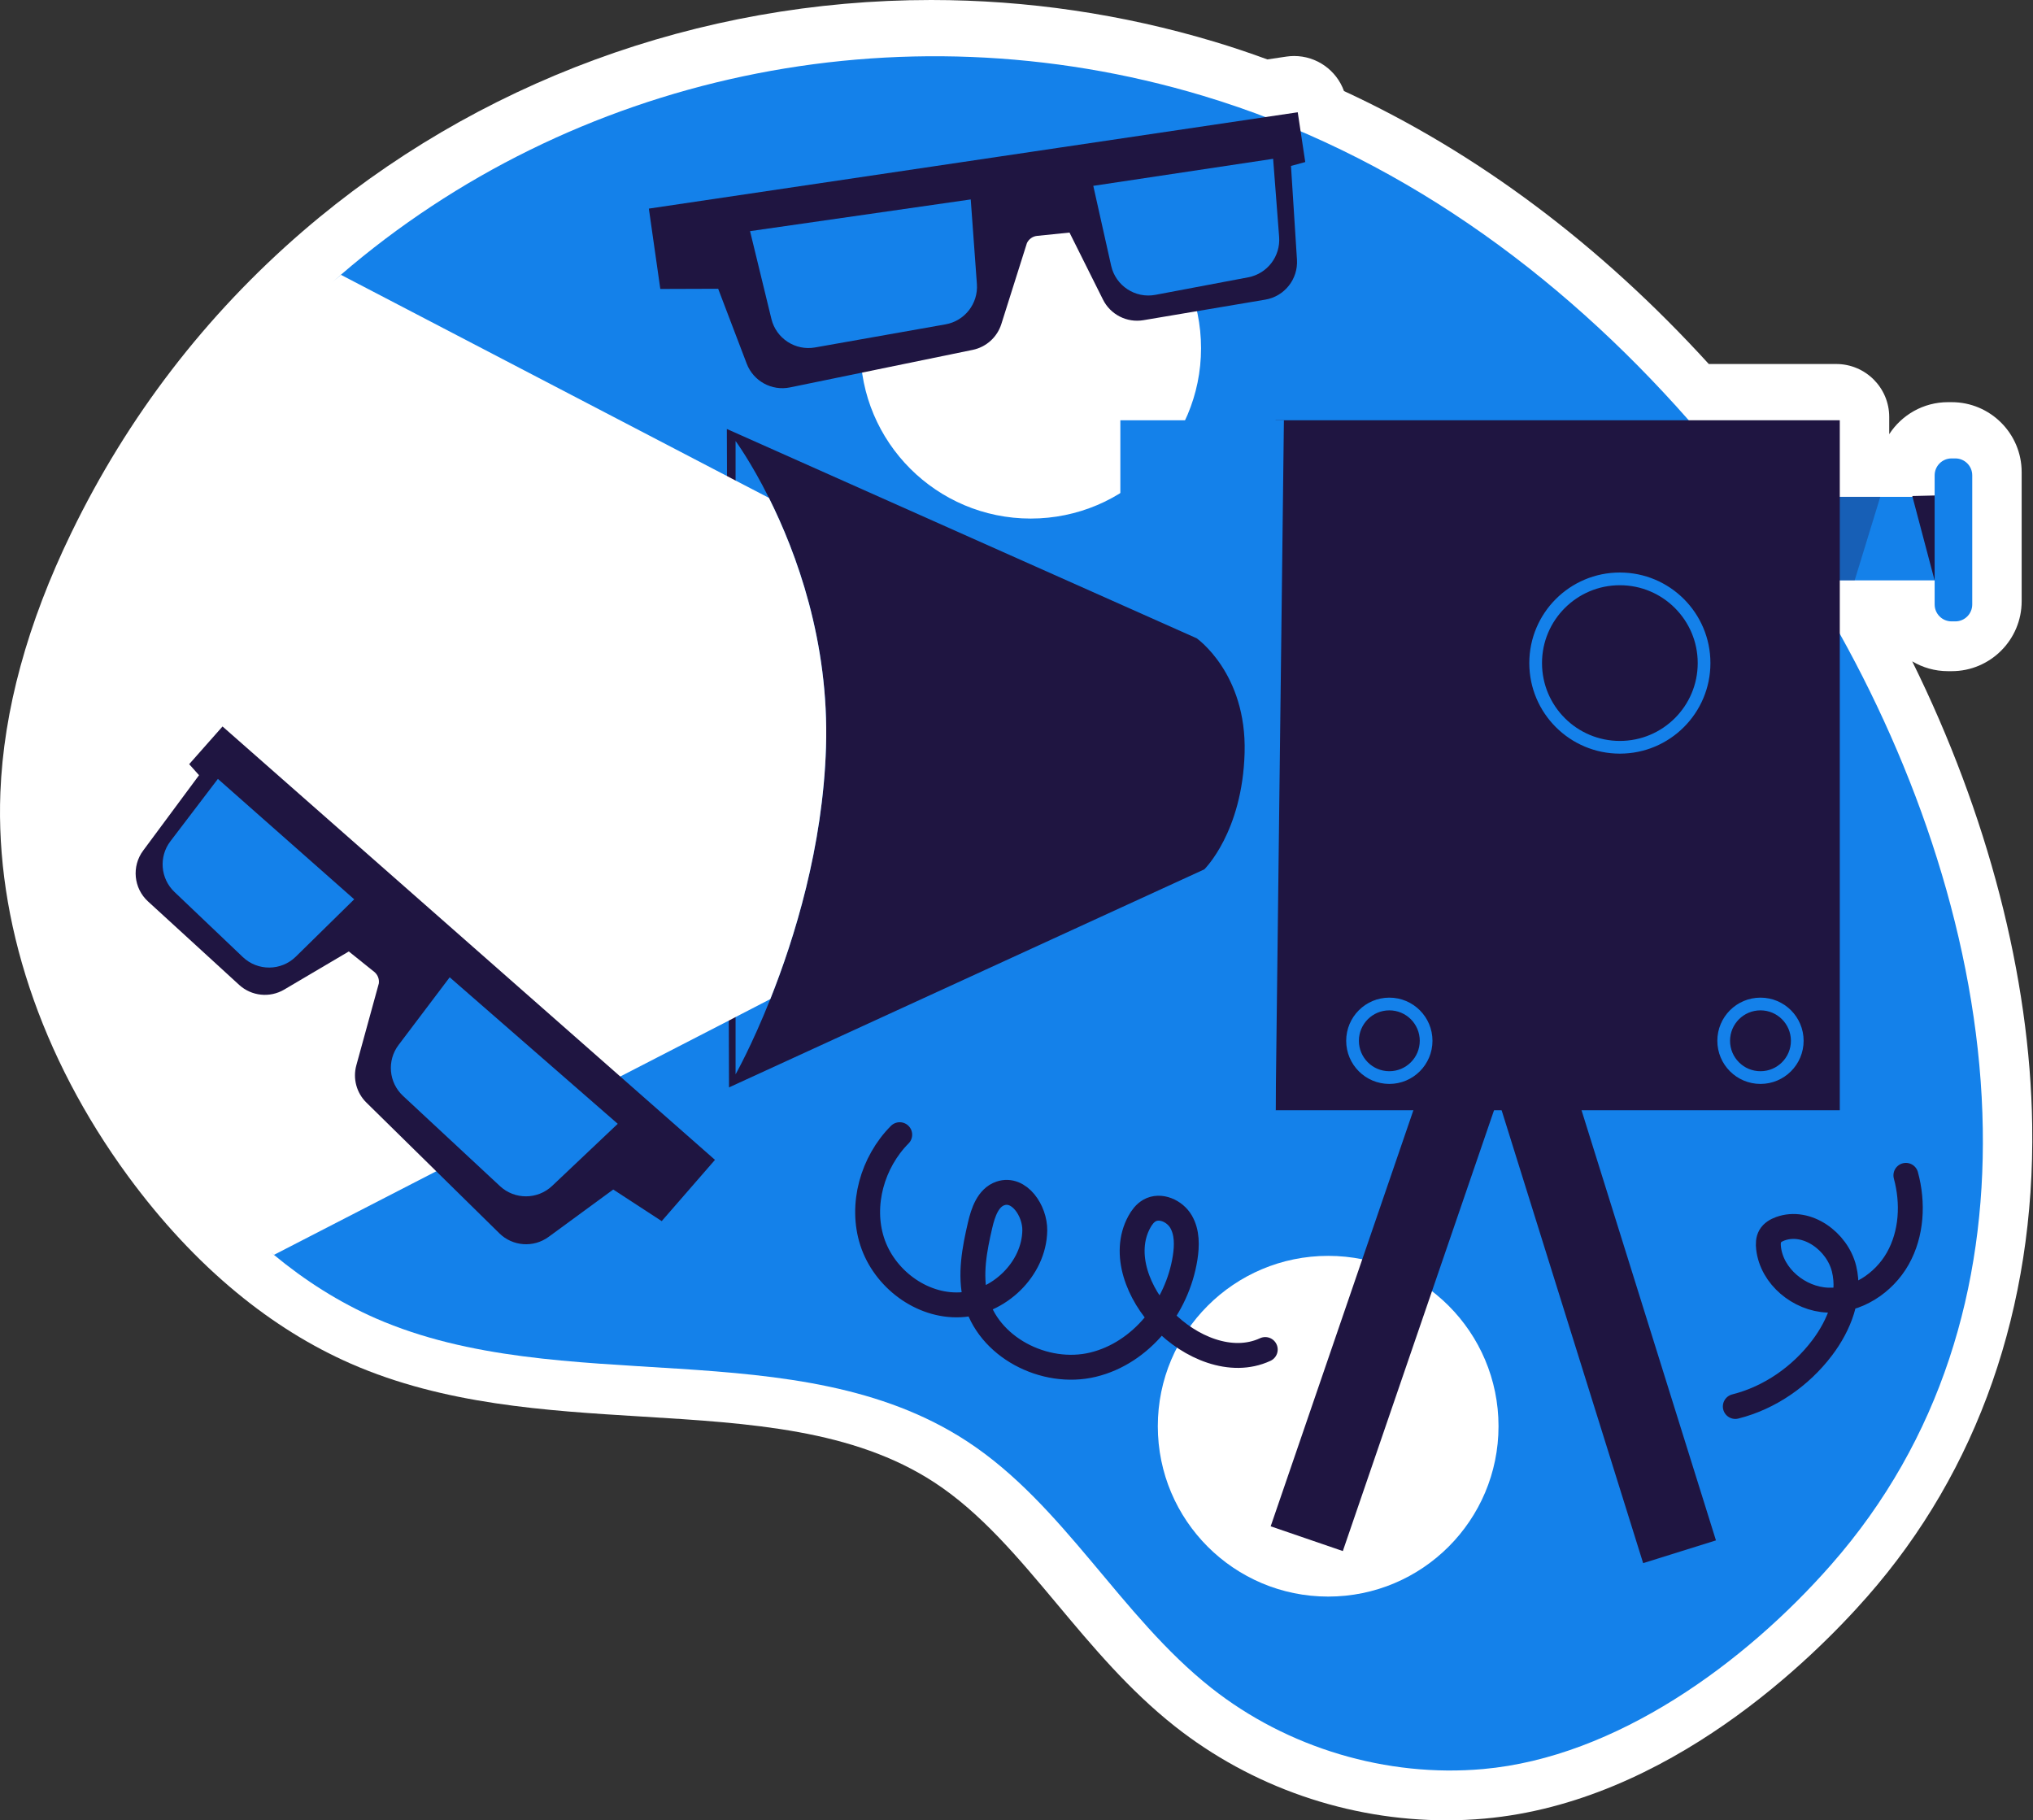 <svg width="258" height="231" viewBox="0 0 258 231" fill="none" xmlns="http://www.w3.org/2000/svg">
<rect x="0" y="0" width="258" height="231" fill="#333333" stroke="none"/>
<path d="M183.577 231C171.068 231 158.815 226.757 149.072 219.052C143.269 214.463 138.633 208.921 134.15 203.562C129.16 197.598 124.448 191.964 118.58 188.125C108.294 181.406 95.29 180.61 81.52 179.768C69.158 179.012 56.375 178.23 44.542 173.061C39.47 170.84 34.585 167.799 30.019 164.021C25.096 159.966 20.453 154.985 16.228 149.226C5.155 134.111 -0.589 116.838 0.048 100.584C0.45 90.178 3.478 79.085 9.049 67.618C16.191 52.884 26.068 40.013 38.404 29.367C60.377 10.428 88.701 0 118.159 0C130.316 0 142.416 1.782 154.122 5.296C156.301 5.95 158.51 6.688 160.835 7.54L163.242 7.182C163.577 7.132 163.91 7.108 164.238 7.108C167.075 7.108 169.608 8.904 170.56 11.554C187.442 19.357 202.99 30.99 216.856 46.193H233.025C236.741 46.193 239.754 49.205 239.754 52.921V55.098C241.337 52.655 244.087 51.036 247.209 51.036H247.685C252.579 51.036 256.561 55.017 256.561 59.912V76.297C256.561 81.191 252.58 85.173 247.685 85.173H247.209C245.552 85.173 244.001 84.717 242.672 83.924C252.247 103.313 257.613 123.933 257.898 142.743C258.26 165.922 251.02 186.628 236.961 202.618C230.137 210.389 211.736 228.697 188.381 230.786C186.797 230.927 185.181 231 183.579 231C183.579 231 183.578 231 183.577 231Z" fill="white"/>
<path d="M251.627 143.254C251.938 163.221 246.39 182.633 232.364 198.585C221.417 211.052 205.072 222.988 188.238 224.494C175.989 225.593 163.36 221.822 153.702 214.185C142.158 205.056 135.036 190.962 122.719 182.904C101.124 168.796 71.322 177.627 47.692 167.304C43.012 165.256 38.698 162.502 34.765 159.247C29.99 155.313 48.112 141.191 44.45 136.2C35.049 123.367 48.025 113.16 48.649 97.263C49.056 86.722 49.763 73.165 54.375 63.67C61.279 49.427 31.97 44.61 43.256 34.871C72.53 9.64 113.78 0.483 152.644 12.149C177.006 19.461 197.692 34.464 214.31 53.333C215.585 54.757 216.819 56.208 218.04 57.687C220.577 60.766 223.032 64.022 225.392 67.426C226.803 69.447 228.173 71.536 229.502 73.653C230.872 75.863 232.202 78.116 233.477 80.422C244.153 99.575 251.301 121.726 251.627 143.254Z" fill="#1481EA"/>
<path d="M168.552 202.609C180.492 202.609 190.171 192.93 190.171 180.99C190.171 169.05 180.492 159.371 168.552 159.371C156.612 159.371 146.933 169.05 146.933 180.99C146.933 192.93 156.612 202.609 168.552 202.609Z" fill="white"/>
<path d="M130.801 65.806C142.741 65.806 152.42 56.127 152.42 44.187C152.42 32.247 142.741 22.567 130.801 22.567C118.861 22.567 109.182 32.247 109.182 44.187C109.182 56.127 118.861 65.806 130.801 65.806Z" fill="white"/>
<path d="M246.974 63.051H225.389V73.649H246.974V63.051Z" fill="#1481EA"/>
<path d="M248.143 78.855H247.666C246.48 78.855 245.518 77.893 245.518 76.707V60.322C245.518 59.136 246.48 58.174 247.666 58.174H248.143C249.329 58.174 250.29 59.136 250.29 60.322V76.707C250.29 77.893 249.329 78.855 248.143 78.855Z" fill="#1481EA"/>
<path opacity="0.31" d="M238.619 63.051L235.368 73.649H232.247L231.581 63.051H238.619Z" fill="#1F1541"/>
<path d="M245.517 62.877V73.667L242.681 62.946C242.681 62.946 245.655 62.877 245.517 62.877Z" fill="#1F1541"/>
<path d="M165.835 195.262L190.32 123.882L213.145 196.922" stroke="#1F1541" stroke-width="9.68" stroke-miterlimit="10"/>
<path d="M233.48 53.331H161.881V140.892H233.48V53.331Z" fill="#1F1541"/>
<path d="M162.936 53.331L161.88 140.892H142.179V53.331H162.936Z" fill="#1481EA"/>
<path d="M92.241 54.438L151.862 80.998C151.862 80.998 158.226 85.425 157.949 95.523C157.673 105.622 152.831 110.325 152.831 110.325L92.517 137.992L92.241 54.438Z" fill="#1F1541"/>
<path d="M104.825 94.827C104.431 107.483 100.823 119.082 97.757 126.786C95.397 132.714 93.349 136.336 93.349 136.336V55.964C93.349 55.964 95.288 58.595 97.581 63.18C101.027 70.071 105.245 81.371 104.825 94.827Z" fill="#1481EA"/>
<path d="M104.825 94.827C104.432 107.483 100.823 119.082 97.758 126.786L93.349 129.065L92.494 129.513L34.762 159.247C29.988 155.313 25.769 150.647 22.106 145.655C12.706 132.822 6.601 117.155 7.225 101.257C7.632 90.717 10.942 80.462 15.554 70.967C22.459 56.724 31.968 44.61 43.254 34.87L92.264 60.413L93.349 60.983L97.581 63.18C101.027 70.071 105.246 81.371 104.825 94.827Z" fill="white"/>
<path d="M205.57 94.832C211.472 94.832 216.257 90.047 216.257 84.146C216.257 78.244 211.472 73.46 205.57 73.46C199.669 73.46 194.884 78.244 194.884 84.146C194.884 90.047 199.669 94.832 205.57 94.832Z" stroke="#1481EA" stroke-width="1.613" stroke-miterlimit="10"/>
<path d="M176.314 136.746C178.892 136.746 180.983 134.656 180.983 132.078C180.983 129.499 178.892 127.409 176.314 127.409C173.736 127.409 171.646 129.499 171.646 132.078C171.646 134.656 173.736 136.746 176.314 136.746Z" stroke="#1481EA" stroke-width="1.613" stroke-miterlimit="10"/>
<path d="M223.415 136.746C225.994 136.746 228.084 134.656 228.084 132.078C228.084 129.499 225.994 127.409 223.415 127.409C220.837 127.409 218.747 129.499 218.747 132.078C218.747 134.656 220.837 136.746 223.415 136.746Z" stroke="#1481EA" stroke-width="1.613" stroke-miterlimit="10"/>
<path d="M28.24 92.19L50.94 112.167L53.831 114.711L57.026 117.523L90.735 147.19L83.975 154.962L77.823 150.952L69.622 156.962C67.709 158.364 65.062 158.172 63.371 156.509L46.495 139.917C45.244 138.687 44.757 136.877 45.222 135.185L48.076 124.8C48.152 124.239 47.929 123.68 47.487 123.326L44.265 120.741L36.073 125.577C34.241 126.659 31.917 126.417 30.347 124.98L18.784 114.393C16.956 112.72 16.689 109.935 18.165 107.945L25.26 98.375L24.008 96.975L28.24 92.19Z" fill="#1F1541"/>
<path d="M57.069 124.02L50.579 132.611C49.084 134.589 49.328 137.378 51.143 139.068L63.449 150.521C65.318 152.26 68.216 152.248 70.07 150.494L78.395 142.614L57.069 124.02Z" fill="#1481EA"/>
<path d="M27.652 98.844L21.626 106.755C20.132 108.716 20.352 111.488 22.138 113.189L30.815 121.452C32.704 123.251 35.679 123.228 37.54 121.401L44.951 114.124L27.652 98.844Z" fill="#1481EA"/>
<path d="M164.691 14.248L134.781 18.688L130.972 19.254L126.762 19.879L82.344 26.473L83.797 36.671L91.14 36.646L94.761 46.147C95.606 48.363 97.932 49.64 100.255 49.163L123.438 44.4C125.156 44.047 126.548 42.791 127.077 41.119L130.322 30.85C130.563 30.338 131.054 29.989 131.617 29.932L135.727 29.513L139.977 38.023C140.928 39.927 143.011 40.986 145.109 40.632L160.568 38.026C163.012 37.614 164.749 35.421 164.592 32.948L163.834 21.059L165.645 20.564L164.691 14.248Z" fill="#1F1541"/>
<path d="M123.192 25.308L123.974 36.046C124.154 38.52 122.435 40.729 119.993 41.161L103.439 44.092C100.926 44.537 98.499 42.952 97.896 40.472L95.186 29.333L123.192 25.308Z" fill="#1481EA"/>
<path d="M161.568 20.153L162.329 30.068C162.518 32.526 160.827 34.734 158.404 35.192L146.631 37.416C144.068 37.9 141.582 36.265 141.012 33.719L138.744 23.584L161.568 20.153Z" fill="#1481EA"/>
<path d="M114.18 143.994C110.719 147.481 109.174 152.893 110.689 157.567C112.205 162.241 116.917 165.804 121.825 165.583C126.734 165.361 131.24 161.068 131.32 156.155C131.361 153.645 129.339 150.64 126.961 151.447C125.383 151.983 124.762 153.846 124.383 155.469C123.669 158.535 123.055 161.748 123.81 164.804C125.324 170.946 132.564 174.667 138.712 173.179C144.861 171.692 149.417 165.871 150.398 159.621C150.641 158.069 150.672 156.388 149.88 155.031C149.089 153.674 147.239 152.843 145.875 153.622C145.304 153.948 144.895 154.498 144.581 155.075C142.389 159.106 144.474 164.252 147.667 167.547C150.991 170.977 156.234 173.266 160.567 171.258" stroke="#1F1541" stroke-width="3.161" stroke-miterlimit="10" stroke-linecap="round" stroke-linejoin="round"/>
<path d="M220.222 178.484C224.603 177.382 228.513 174.646 231.239 171.045C233.406 168.182 234.877 164.493 234.021 161.006C233.165 157.519 229.307 154.708 225.931 155.932C225.421 156.117 224.917 156.406 224.647 156.876C224.389 157.327 224.382 157.878 224.442 158.395C224.857 161.997 228.326 164.843 231.949 164.988C235.572 165.134 239.059 162.868 240.84 159.71C242.621 156.552 242.82 152.654 241.869 149.155" stroke="#1F1541" stroke-width="3.161" stroke-miterlimit="10" stroke-linecap="round" stroke-linejoin="round"/>
</svg>
